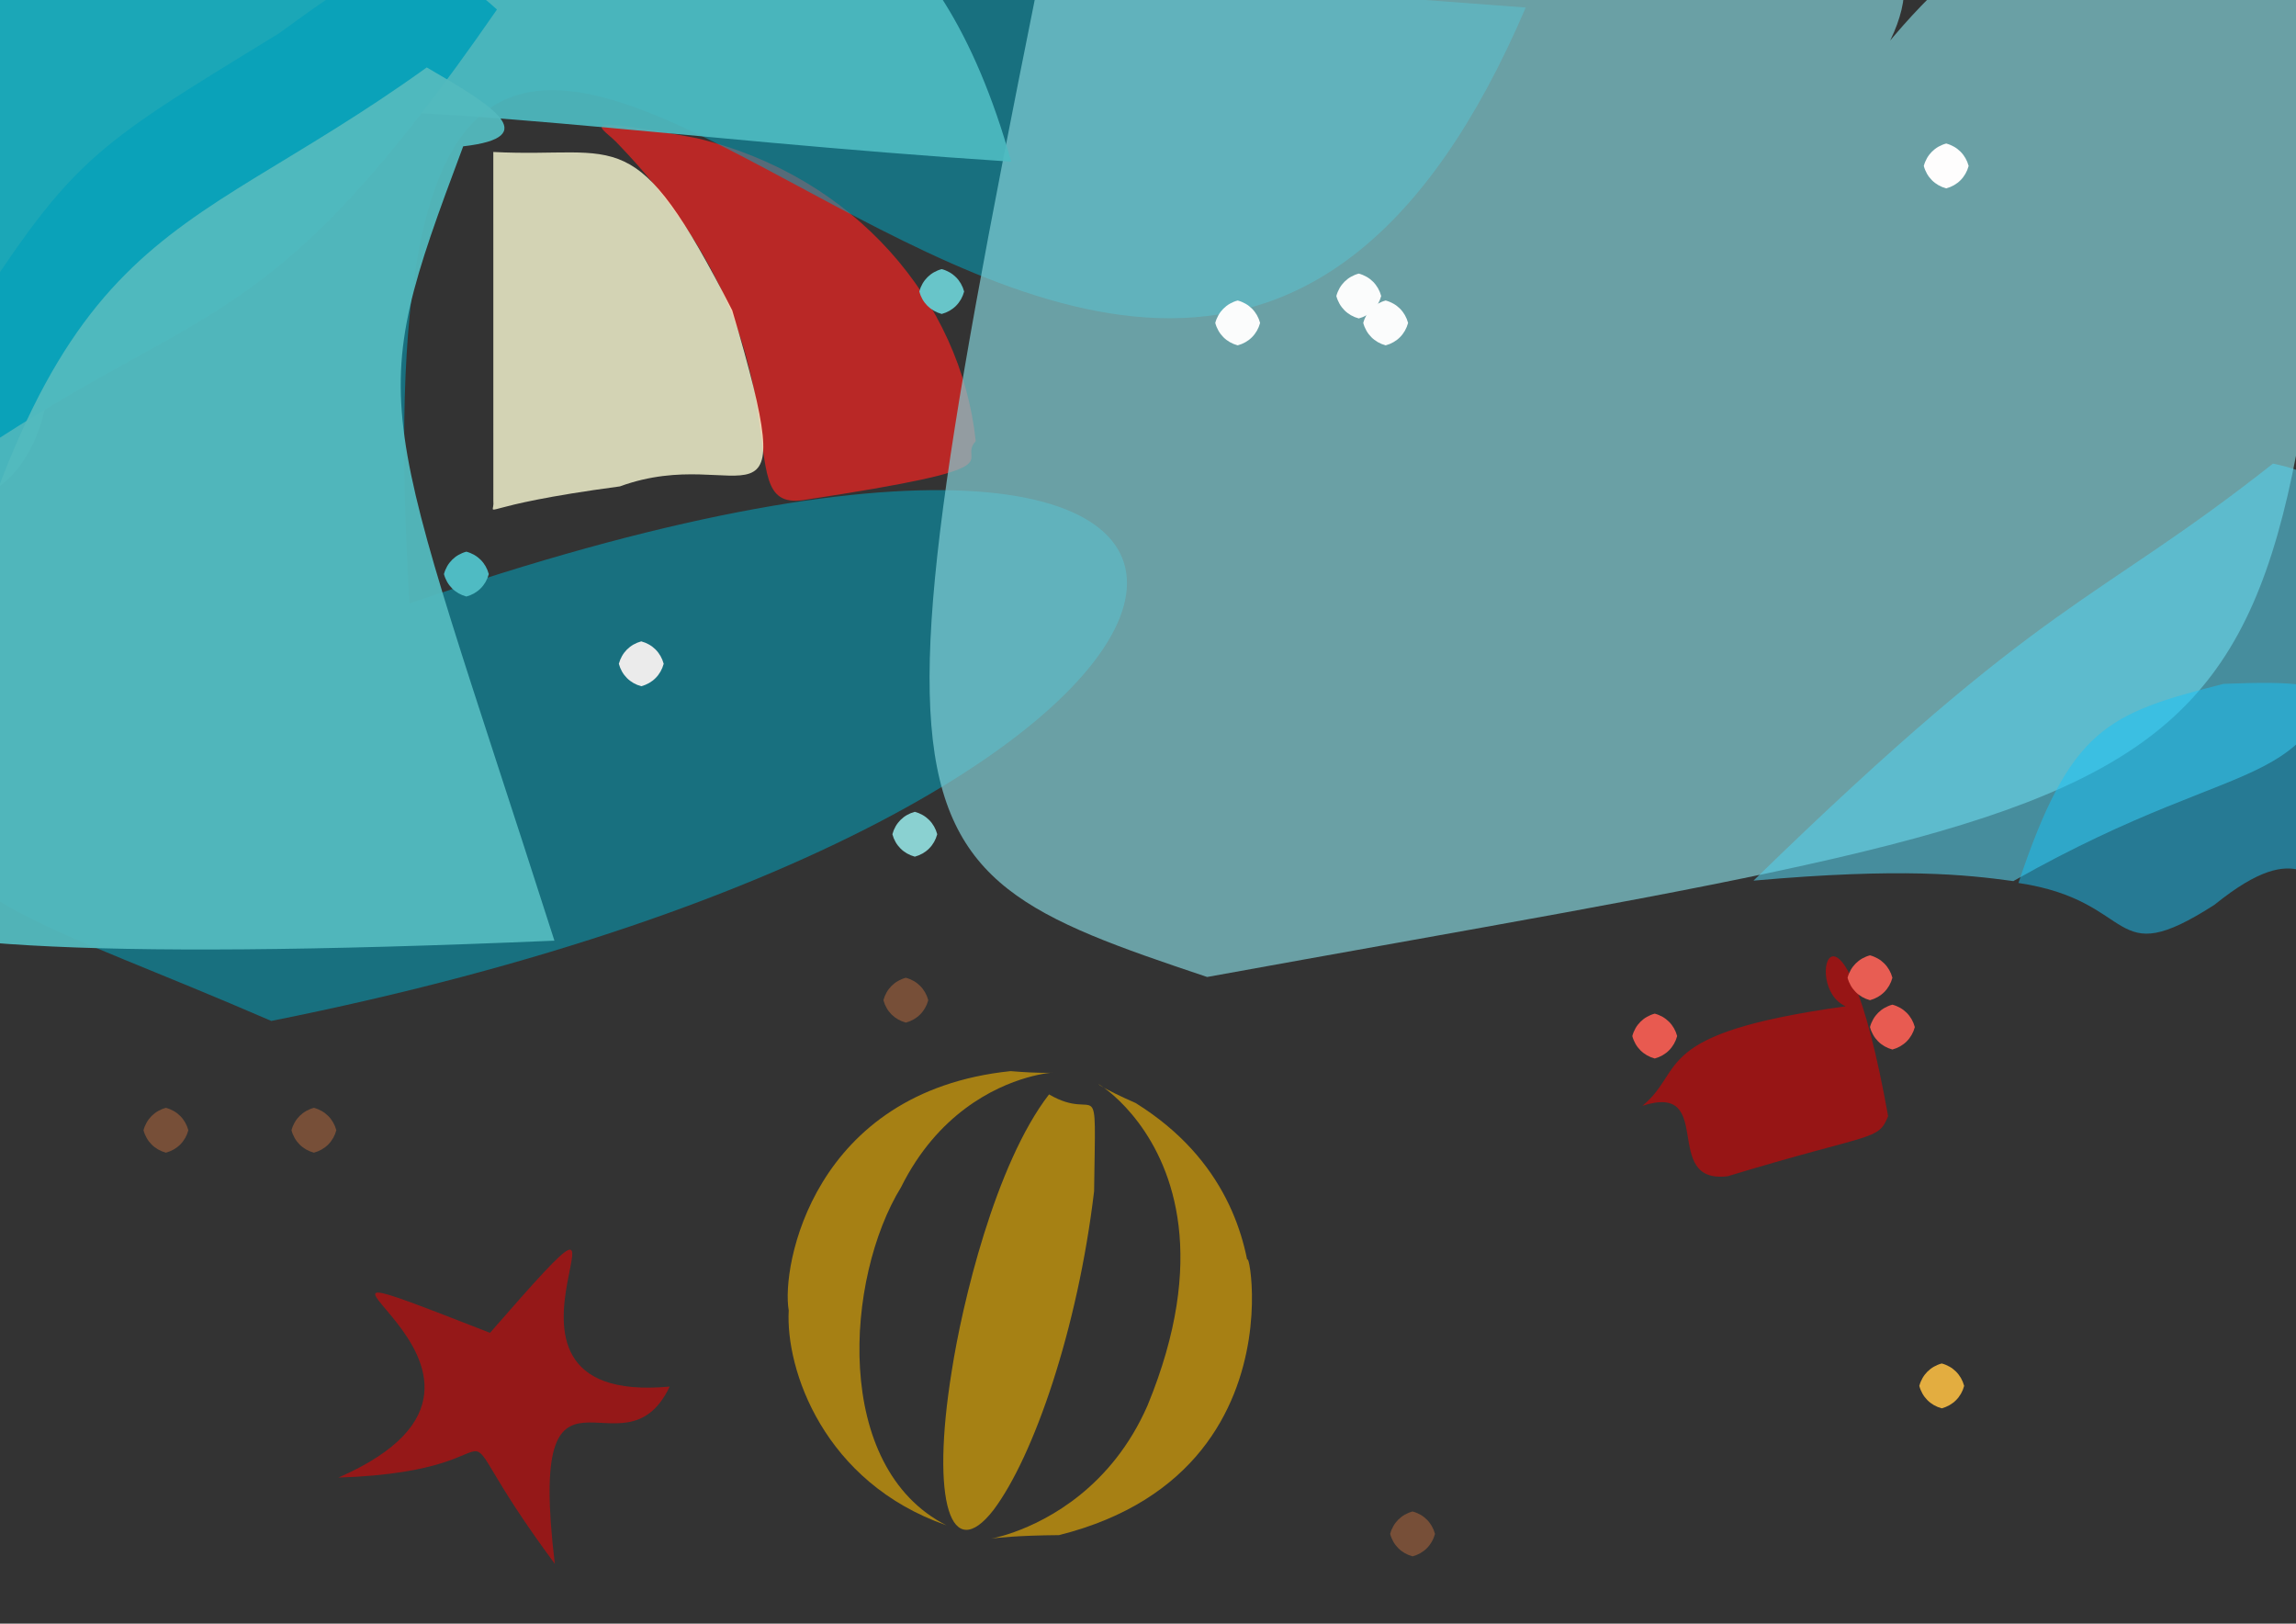 <?xml version="1.0" ?>
<svg xmlns="http://www.w3.org/2000/svg" version="1.1" width="512" height="362">
  <rect width="100%" height="100%" fill="#333333" stroke="none"/>
  <defs/>
  <g>
    <path d="M 217.596 98.36 C 213.022 103.195 228.7 103.977 179.124 111.502 C 160.925 114.115 183.529 79.745 137.98 32.252 C 134.511 28.312 126.154 25.39 155.322 30.794 C 190.498 39.234 214.231 67.005 217.596 98.36" stroke-width="0.0" fill="rgb(235, 37, 33)" opacity="0.726" stroke="rgb(101, 132, 198)" stroke-opacity="0.763" stroke-linecap="round" stroke-linejoin="round"/>
    <path d="M 279.019 287.398 C 273.583 259.635 297.258 326.939 236.16 342.269 C 199.029 342.594 239.93 349.816 255.895 313.372 C 282.952 247.706 224.31 233.289 253.202 245.909 C 273.484 258.496 278.117 276.279 279.019 287.398" stroke-width="0.0" fill="rgb(245, 181, 0)" opacity="0.598" stroke="rgb(135, 222, 94)" stroke-opacity="0.304" stroke-linecap="round" stroke-linejoin="round"/>
    <path d="M 163.284 69.18 C 179.494 123.871 165.7 98.435 138.229 108.447 C 104.717 112.928 110.446 115.664 110.014 111.714 C 110 31.36 110.015 33.361 109.999 33.885 C 138.597 35.354 141.288 26.241 163.284 69.18" stroke-width="0.0" fill="rgb(255, 255, 216)" opacity="0.782" stroke="rgb(48, 112, 79)" stroke-opacity="0.828" stroke-linecap="round" stroke-linejoin="round"/>
    <path d="M 91.306 134.58 C 316.157 56.605 302.347 179.32 60.5 227.628 C -42.704 182.906 -20.353 214.879 -13.922 6.561 C -12.818 -13.871 -5.952 -24.533 340.236 1.675 C 250.435 211.393 73.997 -149.553 91.306 134.58" stroke-width="0.0" fill="rgb(0, 166, 194)" opacity="0.531" stroke="rgb(24, 92, 206)" stroke-opacity="0.913" stroke-linecap="round" stroke-linejoin="round"/>
    <path d="M 243.979 265.603 C 240.33 296.292 230.533 324.712 221.543 336.669 C 212.072 348.88 207.5 334.925 212.232 305.71 C 214.517 290.851 221.917 259.557 233.932 244.006 C 245.183 250.604 244.346 237.435 243.979 265.603" stroke-width="0.0" fill="rgb(242, 181, 0)" opacity="0.601" stroke="rgb(128, 228, 193)" stroke-opacity="0.478" stroke-linecap="round" stroke-linejoin="round"/>
    <path d="M 421.044 248.854 C 418.821 254.446 417.74 252.401 385.281 262.25 C 370.206 264.108 382.789 241.207 366.263 246.547 C 376.077 238.452 367.755 230.415 411.582 224.363 C 401.319 219.968 410.674 190.972 421.044 248.854" stroke-width="0.0" fill="rgb(218, 0, 0)" opacity="0.596" stroke="rgb(196, 79, 125)" stroke-opacity="0.538" stroke-linecap="round" stroke-linejoin="round"/>
    <path d="M 200.93 264.7 C 188.525 284.863 185.552 327.159 211.05 340.082 C 183.674 330.549 175.15 305.358 175.883 292.151 C 174.168 282.465 181.266 243.378 225.356 238.818 C 251.328 240.957 217.237 231.925 200.93 264.7" stroke-width="0.0" fill="rgb(243, 181, 0)" opacity="0.599" stroke="rgb(195, 235, 233)" stroke-opacity="0.061" stroke-linecap="round" stroke-linejoin="round"/>
    <path d="M 523.208 10.388 C 505.094 185.621 512.687 173.616 269.19 217.829 C 190.498 191.477 192.194 189.038 244.184 -66.243 C 442.028 -35.451 442.944 -11.046 405.761 30.569 C 450.565 -38.537 490.449 -33.634 523.208 10.388" stroke-width="0.0" fill="rgb(130, 207, 214)" opacity="0.694" stroke="rgb(179, 32, 122)" stroke-opacity="0.682" stroke-linecap="round" stroke-linejoin="round"/>
    <path d="M 524.37 135.701 C 517.265 179.818 504.276 165.096 448.962 196.448 C 438.322 195.004 424.07 193.418 391.019 196.346 C 456.831 132.215 466.583 135.151 506.871 103.364 C 523.08 106.744 523.557 113.725 524.37 135.701" stroke-width="0.0" fill="rgb(85, 207, 234)" opacity="0.58" stroke="rgb(9, 18, 217)" stroke-opacity="0.989" stroke-linecap="round" stroke-linejoin="round"/>
    <path d="M 225.507 36.046 C 71.443 26.023 -1.736 -0.477 9.982 91.281 C 7.141 103.576 -0.428 112.103 -11.506 112.176 C 20.672 46.657 32.323 49.097 71.618 24.459 C 100.41 -7.279 192.482 -81.297 225.507 36.046" stroke-width="0.0" fill="rgb(78, 187, 194)" opacity="0.917" stroke="rgb(77, 24, 129)" stroke-opacity="0.323" stroke-linecap="round" stroke-linejoin="round"/>
    <path d="M 149.332 309.156 C 138.888 331.083 117.329 295.533 123.722 348.668 C 94.239 308.931 122.085 327.895 75.471 329.441 C 129.885 305.657 44.466 271.867 109.27 297.17 C 152.547 247.504 98.47 313.83 149.332 309.156" stroke-width="0.0" fill="rgb(237, 0, 0)" opacity="0.526" stroke="rgb(6, 105, 64)" stroke-opacity="0.525" stroke-linecap="round" stroke-linejoin="round"/>
    <path d="M 522.337 194.712 C 514.718 199.719 514.029 185.384 493.811 201.736 C 470.069 216.968 477.061 200.895 450.108 196.866 C 461.701 162.254 469.887 159.111 495.845 152.473 C 528.603 151.202 525.182 154.326 522.337 194.712" stroke-width="0.0" fill="rgb(25, 195, 246)" opacity="0.494" stroke="rgb(50, 127, 209)" stroke-opacity="0.576" stroke-linecap="round" stroke-linejoin="round"/>
    <path d="M 88.062 -3.716 C 43.825 52.109 43.276 59.412 -3.027 78.401 C -11.099 71.06 -12.006 67.279 -12.256 -4.773 C -13.241 -9.518 -13.623 -12.15 73.345 -12.813 C 75.868 -7.919 83.896 -10.446 88.062 -3.716" stroke-width="0.0" fill="rgb(28, 168, 184)" opacity="0.987" stroke="rgb(238, 246, 241)" stroke-opacity="0.387" stroke-linecap="round" stroke-linejoin="round"/>
    <path d="M 110.819 2.125 C 60.397 75.059 47.62 65.802 -5.406 101.111 C -10.434 97.873 -11.641 93.679 -10.045 76.088 C 16.253 34.943 19.08 33.874 62.093 7.509 C 80.968 -6.109 91.846 -15.295 110.819 2.125" stroke-width="0.0" fill="rgb(10, 162, 185)" opacity="1.0" stroke="rgb(247, 186, 180)" stroke-opacity="0.354" stroke-linecap="round" stroke-linejoin="round"/>
    <path d="M 103.291 32.625 C 80.761 92.887 84.2 86.488 123.633 209.731 C -91.555 218.881 -46.699 194.979 -16.227 162.571 C 11.495 46.881 36.619 57.134 95.165 15.033 C 109.53 23.383 121.437 30.544 103.291 32.625" stroke-width="0.0" fill="rgb(83, 186, 190)" opacity="0.95" stroke="rgb(102, 36, 46)" stroke-opacity="0.338" stroke-linecap="round" stroke-linejoin="round"/>
    <path d="M 439.0 37.0 C 438.33 39.5 436.5 41.33 434.0 42.0 C 431.5 41.33 429.67 39.5 429.0 37.0 C 429.67 34.5 431.5 32.67 434.0 32.0 C 436.5 32.67 438.33 34.5 439.0 37.0" stroke-width="0.0" fill="rgb(254, 253, 253)" opacity="1.0" stroke="rgb(228, 87, 38)" stroke-opacity="0.283" stroke-linecap="round" stroke-linejoin="round"/>
    <path d="M 374.0 231.0 C 373.33 233.5 371.5 235.33 369.0 236.0 C 366.5 235.33 364.67 233.5 364.0 231.0 C 364.67 228.5 366.5 226.67 369.0 226.0 C 371.5 226.67 373.33 228.5 374.0 231.0" stroke-width="0.0" fill="rgb(232, 90, 80)" opacity="1.0" stroke="rgb(79, 22, 51)" stroke-opacity="0.667" stroke-linecap="round" stroke-linejoin="round"/>
    <path d="M 148.0 148.0 C 147.33 150.5 145.5 152.33 143.0 153.0 C 140.5 152.33 138.67 150.5 138.0 148.0 C 138.67 145.5 140.5 143.67 143.0 143.0 C 145.5 143.67 147.33 145.5 148.0 148.0" stroke-width="0.0" fill="rgb(235, 235, 235)" opacity="1.0" stroke="rgb(179, 36, 163)" stroke-opacity="0.236" stroke-linecap="round" stroke-linejoin="round"/>
    <path d="M 438.0 309.0 C 437.33 311.5 435.5 313.33 433.0 314.0 C 430.5 313.33 428.67 311.5 428.0 309.0 C 428.67 306.5 430.5 304.67 433.0 304.0 C 435.5 304.67 437.33 306.5 438.0 309.0" stroke-width="0.0" fill="rgb(227, 173, 64)" opacity="1.0" stroke="rgb(4, 67, 135)" stroke-opacity="0.459" stroke-linecap="round" stroke-linejoin="round"/>
    <path d="M 209.0 186.0 C 208.33 188.5 206.5 190.33 204.0 191.0 C 201.5 190.33 199.67 188.5 199.0 186.0 C 199.67 183.5 201.5 181.67 204.0 181.0 C 206.5 181.67 208.33 183.5 209.0 186.0" stroke-width="0.0" fill="rgb(138, 209, 209)" opacity="1.0" stroke="rgb(28, 121, 114)" stroke-opacity="0.786" stroke-linecap="round" stroke-linejoin="round"/>
    <path d="M 207.0 223.0 C 206.33 225.5 204.5 227.33 202.0 228.0 C 199.5 227.33 197.67 225.5 197.0 223.0 C 197.67 220.5 199.5 218.67 202.0 218.0 C 204.5 218.67 206.33 220.5 207.0 223.0" stroke-width="0.0" fill="rgb(119, 79, 56)" opacity="1.0" stroke="rgb(92, 53, 214)" stroke-opacity="0.163" stroke-linecap="round" stroke-linejoin="round"/>
    <path d="M 75.0 252.0 C 74.33 254.5 72.5 256.33 70.0 257.0 C 67.5 256.33 65.67 254.5 65.0 252.0 C 65.67 249.5 67.5 247.67 70.0 247.0 C 72.5 247.67 74.33 249.5 75.0 252.0" stroke-width="0.0" fill="rgb(119, 79, 56)" opacity="1.0" stroke="rgb(253, 14, 229)" stroke-opacity="0.83" stroke-linecap="round" stroke-linejoin="round"/>
    <path d="M 109.0 128.0 C 108.33 130.5 106.5 132.33 104.0 133.0 C 101.5 132.33 99.67 130.5 99.0 128.0 C 99.67 125.5 101.5 123.67 104.0 123.0 C 106.5 123.67 108.33 125.5 109.0 128.0" stroke-width="0.0" fill="rgb(79, 187, 195)" opacity="1.0" stroke="rgb(190, 164, 67)" stroke-opacity="0.295" stroke-linecap="round" stroke-linejoin="round"/>
    <path d="M 320.0 342.0 C 319.33 344.5 317.5 346.33 315.0 347.0 C 312.5 346.33 310.67 344.5 310.0 342.0 C 310.67 339.5 312.5 337.67 315.0 337.0 C 317.5 337.67 319.33 339.5 320.0 342.0" stroke-width="0.0" fill="rgb(119, 79, 56)" opacity="1.0" stroke="rgb(157, 23, 35)" stroke-opacity="0.347" stroke-linecap="round" stroke-linejoin="round"/>
    <path d="M 42.0 252.0 C 41.33 254.5 39.5 256.33 37.0 257.0 C 34.5 256.33 32.67 254.5 32.0 252.0 C 32.67 249.5 34.5 247.67 37.0 247.0 C 39.5 247.67 41.33 249.5 42.0 252.0" stroke-width="0.0" fill="rgb(119, 79, 56)" opacity="1.0" stroke="rgb(51, 79, 107)" stroke-opacity="0.721" stroke-linecap="round" stroke-linejoin="round"/>
    <path d="M 215.0 65.0 C 214.33 67.5 212.5 69.33 210.0 70.0 C 207.5 69.33 205.67 67.5 205.0 65.0 C 205.67 62.5 207.5 60.67 210.0 60.0 C 212.5 60.67 214.33 62.5 215.0 65.0" stroke-width="0.0" fill="rgb(104, 197, 201)" opacity="1.0" stroke="rgb(214, 250, 221)" stroke-opacity="0.651" stroke-linecap="round" stroke-linejoin="round"/>
    <path d="M 427.0 229.0 C 426.33 231.5 424.5 233.33 422.0 234.0 C 419.5 233.33 417.67 231.5 417.0 229.0 C 417.67 226.5 419.5 224.67 422.0 224.0 C 424.5 224.67 426.33 226.5 427.0 229.0" stroke-width="0.0" fill="rgb(232, 91, 81)" opacity="1.0" stroke="rgb(148, 217, 98)" stroke-opacity="0.101" stroke-linecap="round" stroke-linejoin="round"/>
    <path d="M 422.0 218.0 C 421.33 220.5 419.5 222.33 417.0 223.0 C 414.5 222.33 412.67 220.5 412.0 218.0 C 412.67 215.5 414.5 213.67 417.0 213.0 C 419.5 213.67 421.33 215.5 422.0 218.0" stroke-width="0.0" fill="rgb(232, 93, 83)" opacity="1.0" stroke="rgb(42, 116, 34)" stroke-opacity="0.356" stroke-linecap="round" stroke-linejoin="round"/>
    <path d="M 281.0 72.0 C 280.33 74.5 278.5 76.33 276.0 77.0 C 273.5 76.33 271.67 74.5 271.0 72.0 C 271.67 69.5 273.5 67.67 276.0 67.0 C 278.5 67.67 280.33 69.5 281.0 72.0" stroke-width="0.0" fill="rgb(251, 252, 252)" opacity="1.0" stroke="rgb(254, 36, 245)" stroke-opacity="0.826" stroke-linecap="round" stroke-linejoin="round"/>
    <path d="M 314.0 72.0 C 313.33 74.5 311.5 76.33 309.0 77.0 C 306.5 76.33 304.67 74.5 304.0 72.0 C 304.67 69.5 306.5 67.67 309.0 67.0 C 311.5 67.67 313.33 69.5 314.0 72.0" stroke-width="0.0" fill="rgb(251, 252, 252)" opacity="1.0" stroke="rgb(30, 233, 219)" stroke-opacity="0.819" stroke-linecap="round" stroke-linejoin="round"/>
    <path d="M 308.0 66.0 C 307.33 68.5 305.5 70.33 303.0 71.0 C 300.5 70.33 298.67 68.5 298.0 66.0 C 298.67 63.5 300.5 61.67 303.0 61.0 C 305.5 61.67 307.33 63.5 308.0 66.0" stroke-width="0.0" fill="rgb(251, 252, 252)" opacity="1.0" stroke="rgb(50, 113, 200)" stroke-opacity="0.002" stroke-linecap="round" stroke-linejoin="round"/>
  </g>
</svg>
